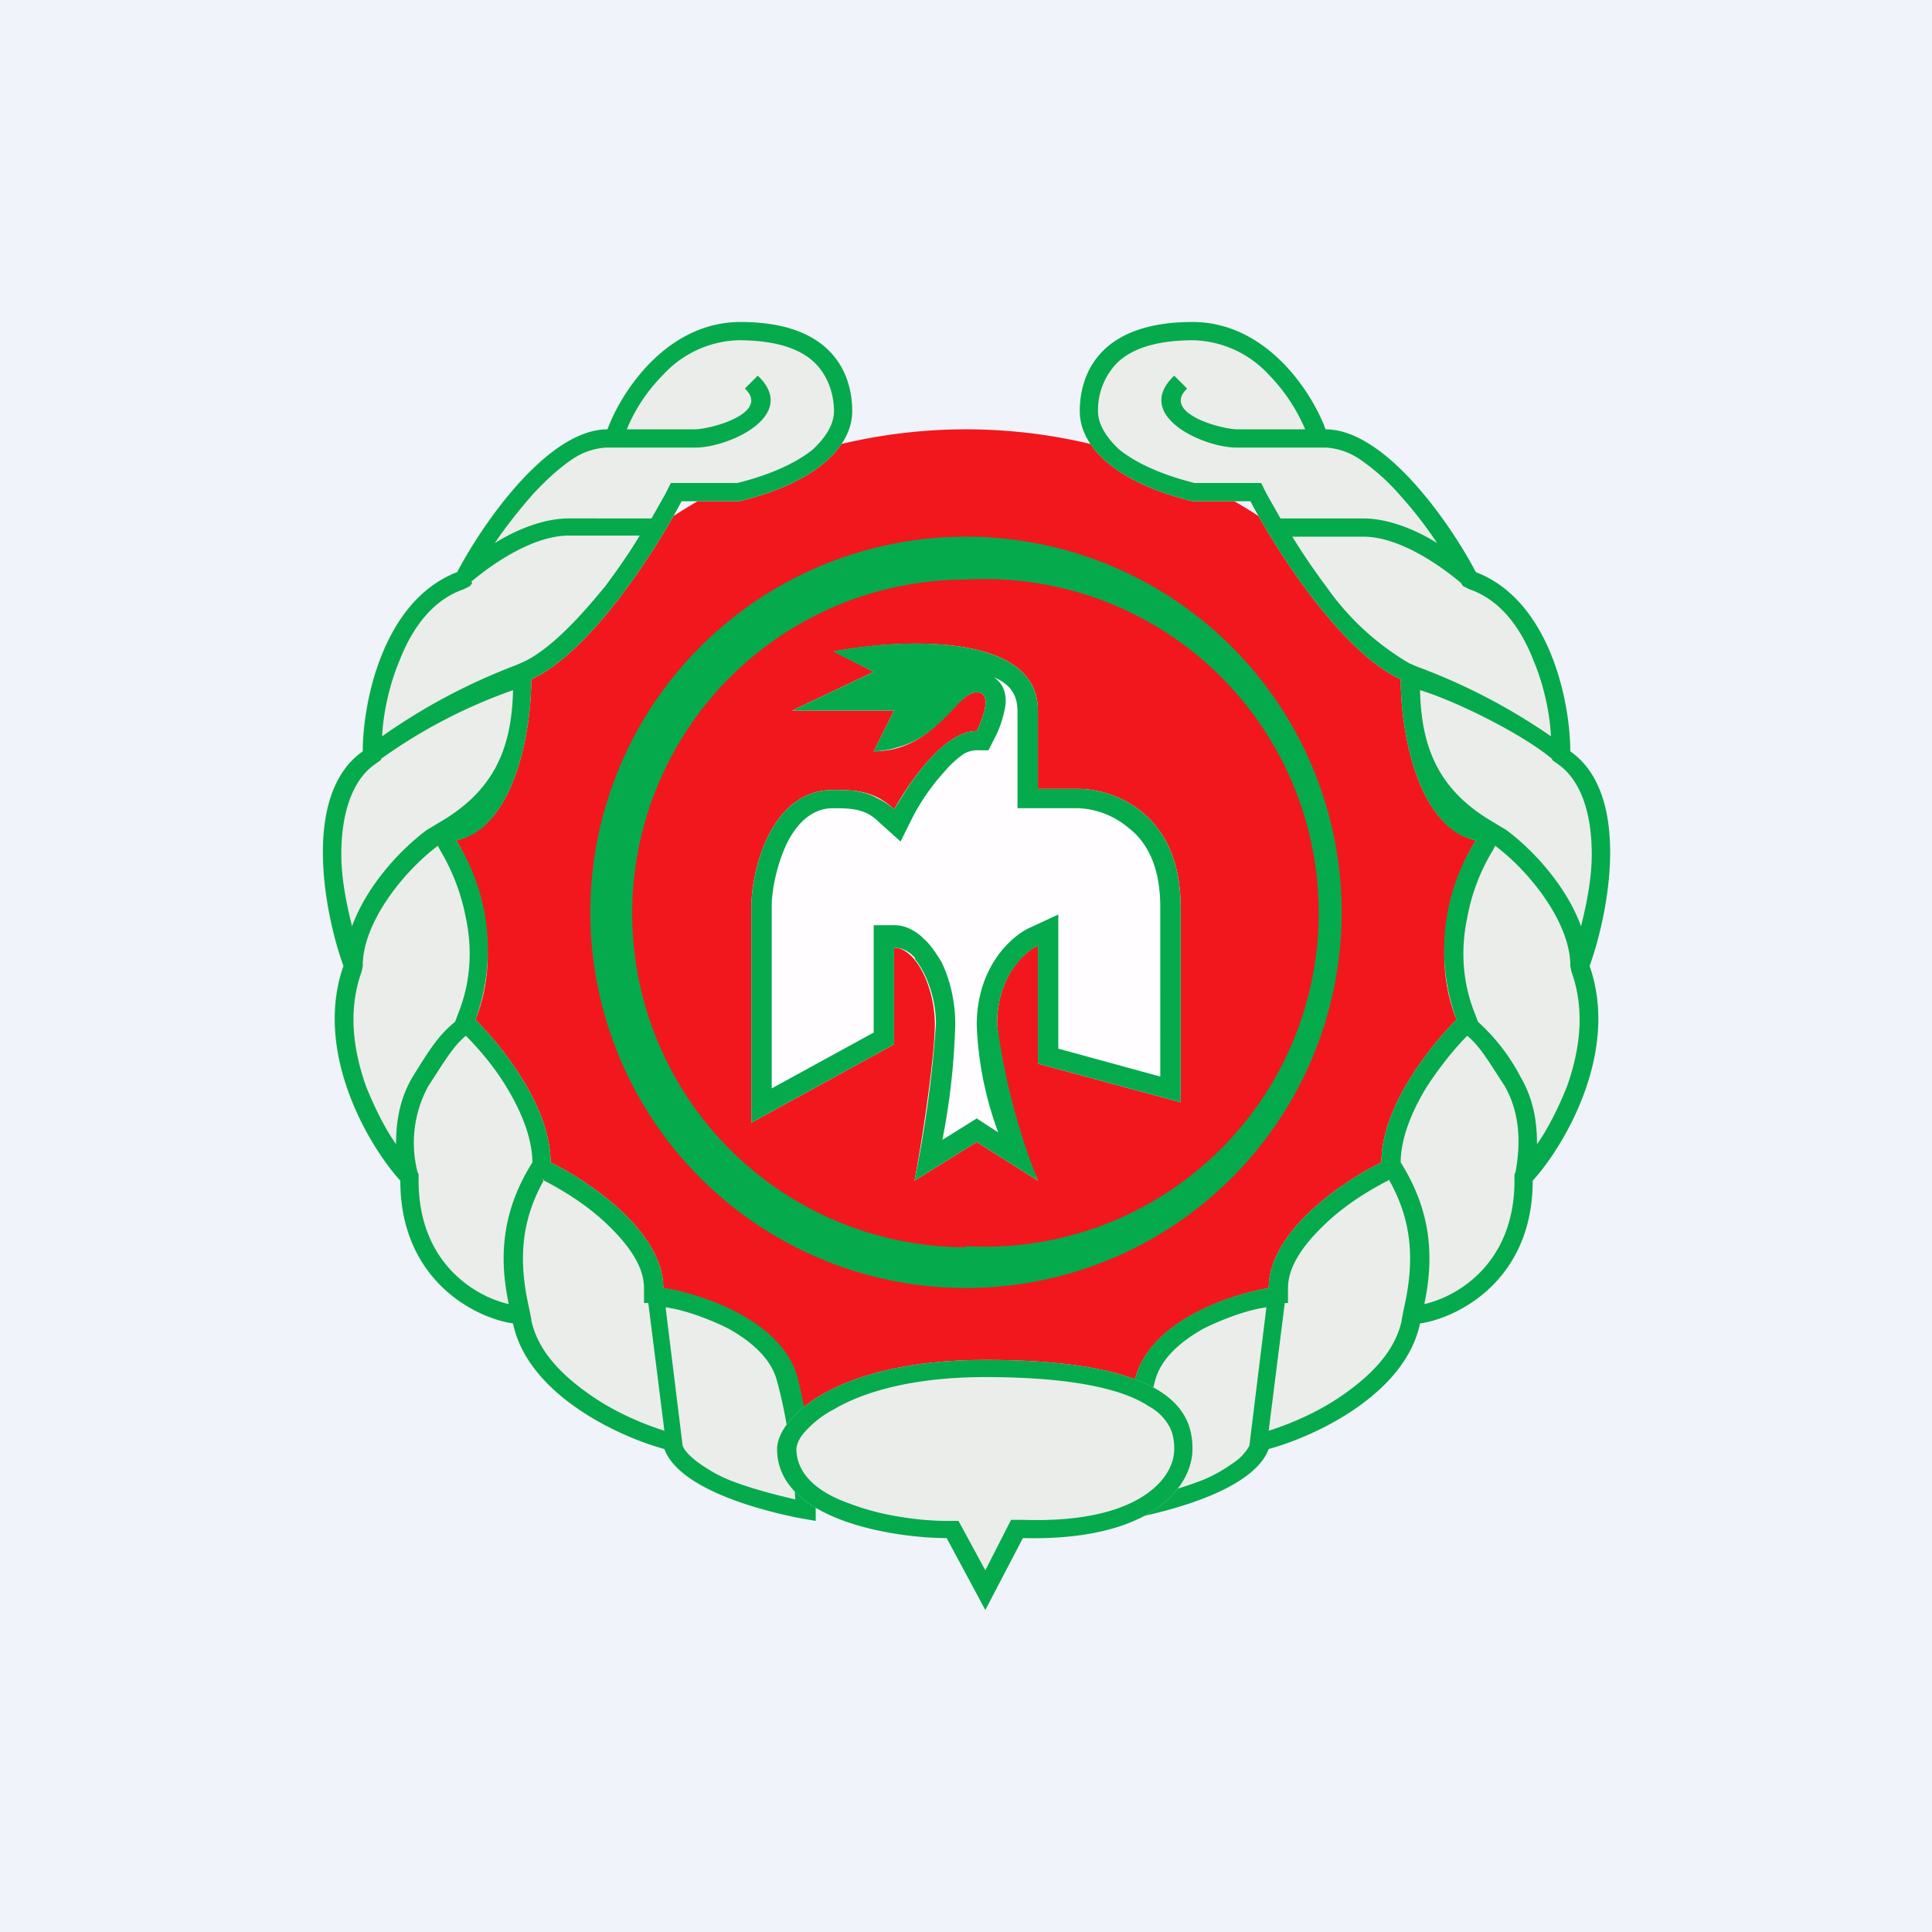 <!-- by TradingView --><svg width="18" height="18" viewBox="0 0 18 18" xmlns="http://www.w3.org/2000/svg"><path fill="#F0F3FA" d="M0 0h18v18H0z"/><path d="M14 9A5 5 0 1 1 4 9a5 5 0 0 1 10 0Z" fill="#F2171D"/><path fill-rule="evenodd" d="M9 11.61A3.11 3.11 0 1 0 9 5.4a3.11 3.11 0 0 0 0 6.22ZM9 12a3.5 3.5 0 1 0 0-7 3.5 3.5 0 0 0 0 7Z" fill="#05AA4D"/><path d="M8.71 9.54c0 .3-.12 1.1-.19 1.46l.58-.36.57.36a4.86 4.86 0 0 1-.38-1.46c0-.44.25-.67.38-.73v1.1l1.33.36V8.45c0-.88-.63-1.1-.95-1.1h-.38v-.73c0-.73-1.27-.67-1.9-.55l.37.19-.76.36h.95L8.14 7c.57 0 .76-.55.96-.55.15 0 .06.24 0 .36-.31 0-.64.5-.77.73-.19-.18-.38-.18-.57-.18-.57 0-.76.73-.76 1.1v2l1.33-.73v-.9c.2 0 .38.36.38.72Z" fill="#FFFDFF"/><path fill-rule="evenodd" d="M8.52 8.93c.11.13.2.37.2.61a11.02 11.02 0 0 1-.2 1.46l.58-.36.57.36a6.11 6.11 0 0 1-.38-1.46c0-.26.09-.45.19-.57a.6.6 0 0 1 .19-.16v1.1l1.33.36V8.45c0-.88-.63-1.1-.95-1.1h-.38v-.73c0-.62-.92-.67-1.58-.6a4.2 4.2 0 0 0-.33.05l.38.19-.76.36h.95L8.14 7a.8.8 0 0 0 .23-.04c.23-.06.38-.22.5-.34.09-.1.16-.17.23-.17.15 0 .06.24 0 .36-.25 0-.51.32-.67.57l-.1.16a.65.65 0 0 0-.15-.1c-.14-.08-.28-.08-.42-.08-.57 0-.76.73-.76 1.1v2l1.33-.73v-.9c.07 0 .14.03.2.1Zm-.2.06Zm-.18.63v-1h.2c.1 0 .2.06.26.12.07.06.12.14.17.22.08.16.13.37.13.58a6.45 6.45 0 0 1-.12 1.08l.32-.2.2.13a3.22 3.22 0 0 1-.2-1c0-.52.3-.81.48-.9l.28-.13v1.25l.95.26V8.45c0-.4-.14-.62-.3-.74a.77.77 0 0 0-.46-.18h-.57v-.9c0-.17-.08-.26-.22-.32.12.08.12.22.1.3a.97.97 0 0 1-.1.28l-.05.1H9.1a.24.24 0 0 0-.13.04.96.96 0 0 0-.18.17c-.12.13-.23.3-.29.42l-.11.22-.2-.18c-.12-.12-.24-.13-.43-.13-.18 0-.32.12-.42.31-.1.2-.15.45-.15.6v1.7l.95-.52Z" fill="#05AA4D"/><path d="M6.89 3c-.7 0-1.12.67-1.24 1-.56 0-1.17.89-1.4 1.33-.7.27-.88 1.23-.88 1.67-.57.4-.36 1.5-.18 2-.28.8.23 1.67.53 2 0 .93.7 1.28 1.05 1.33.14.67 1 1.06 1.41 1.17.14.4 1 .61 1.41.67 0-.23-.03-.8-.17-1.34-.15-.53-.89-.77-1.24-.83 0-.53-.7-1-1.05-1.17 0-.53-.47-1.1-.7-1.33.27-.67 0-1.39-.18-1.67.56-.13.7-1.05.7-1.5.56-.26 1.17-1.22 1.4-1.66h.54c.7-.17 1.05-.5 1.05-.84C7.94 3.5 7.77 3 6.9 3Z" fill="#EBEDEA"/><path fill-rule="evenodd" d="M5.65 4.17h.83c.31 0 .97-.3.58-.67l-.12.12c.24.23-.32.38-.47.38h-.63c.06-.15.17-.34.34-.51a.99.99 0 0 1 .7-.32c.41 0 .62.11.73.23.12.13.16.3.16.43 0 .11-.06.23-.2.36-.15.12-.38.23-.7.31h-.62l-.05.1-.13.23H5.3c-.24 0-.5.11-.69.23.1-.15.22-.3.35-.45.12-.13.25-.25.37-.33a.62.62 0 0 1 .32-.11ZM4.4 5.43l-.02.03-.06.03c-.29.1-.48.36-.6.67-.1.24-.15.5-.16.7A5.6 5.6 0 0 1 4.8 6.2l.07-.03c.24-.11.51-.39.77-.71.12-.16.23-.32.32-.47H5.3c-.37 0-.78.32-.91.43Zm.38 1a4.9 4.9 0 0 0-1.23.64v.01l-.07.05c-.2.15-.3.45-.3.83 0 .23.05.47.1.67.13-.36.43-.7.7-.9a2.31 2.31 0 0 0 .1-.06c.51-.29.69-.68.7-1.25Zm-.7 1.45c-.31.23-.69.7-.7 1.1V9l-.01.05c-.13.36-.08.73.04 1.07.08.2.18.4.28.54 0-.23.04-.43.15-.62.16-.26.25-.4.4-.52l.03-.08c.12-.3.13-.61.07-.89a1.93 1.93 0 0 0-.24-.63l-.02-.04Zm.26 1.77c-.12.1-.2.24-.35.47a1.1 1.1 0 0 0-.1.8l.01.02V11c0 .77.53 1.08.84 1.15-.1-.47-.05-.89.22-1.32 0-.22-.1-.47-.24-.7-.12-.2-.27-.37-.38-.48Zm.73 1.34c-.22.39-.24.76-.14 1.2l.02.1v.01c.06.28.27.5.54.69.24.17.51.28.7.34l-.15-1.19H6V12c0-.2-.14-.4-.35-.6-.2-.19-.44-.33-.6-.41ZM6.18 12c0-.53-.7-1-1.05-1.17 0-.53-.47-1.1-.7-1.33a1.9 1.9 0 0 0-.18-1.67.58.58 0 0 0 .16-.06c.43-.26.54-1.04.54-1.44.56-.26 1.17-1.22 1.4-1.66h.54c.7-.17 1.05-.5 1.05-.84C7.94 3.5 7.77 3 6.9 3c-.7 0-1.12.67-1.24 1-.56 0-1.17.89-1.4 1.33-.7.27-.88 1.23-.88 1.67-.57.4-.36 1.5-.18 2-.28.8.23 1.67.53 2 0 .93.7 1.28 1.05 1.33.14.67 1 1.06 1.41 1.17.13.35.8.55 1.24.64l.17.03V14a5.95 5.95 0 0 0-.17-1.17c-.15-.53-.88-.77-1.24-.83Zm.02.17.16 1.3c.02.05.07.1.15.16.1.07.2.13.34.18.19.07.39.12.56.16-.02-.28-.06-.7-.17-1.1-.05-.2-.22-.36-.45-.49-.2-.1-.43-.18-.59-.2Z" fill="#05AA4D"/><path d="M11.11 3c.7 0 1.12.67 1.24 1 .56 0 1.17.89 1.4 1.33.7.27.88 1.23.88 1.67.57.4.36 1.5.18 2 .28.8-.23 1.67-.53 2 0 .93-.7 1.28-1.05 1.33-.14.67-1 1.06-1.41 1.17-.14.4-1 .61-1.41.67 0-.23.03-.8.17-1.34.15-.53.89-.77 1.24-.83 0-.53.7-1 1.05-1.17 0-.53.47-1.1.7-1.33-.27-.67 0-1.39.18-1.67-.56-.13-.7-1.05-.7-1.5-.56-.26-1.17-1.22-1.4-1.66h-.54c-.7-.17-1.05-.5-1.05-.84 0-.33.17-.83 1.05-.83Z" fill="#EBEDEA"/><path fill-rule="evenodd" d="M12.35 4.17h-.83c-.31 0-.97-.3-.58-.67l.12.12c-.24.23.32.38.47.38h.63a1.65 1.65 0 0 0-.34-.51.99.99 0 0 0-.7-.32c-.41 0-.62.11-.73.23a.63.63 0 0 0-.16.43c0 .11.06.23.2.36.15.12.38.23.7.31h.62l.05.1.13.23h.77c.24 0 .5.11.69.23a3.9 3.9 0 0 0-.35-.45 1.93 1.93 0 0 0-.37-.33.62.62 0 0 0-.32-.11Zm1.26 1.26.02.03.06.03c.29.1.48.36.6.67.1.24.15.5.16.7a5.6 5.6 0 0 0-1.25-.65l-.07-.03a2.47 2.47 0 0 1-.77-.71 6.47 6.47 0 0 1-.32-.47h.66c.37 0 .78.32.91.43Zm-.38 1c.33.1.94.4 1.23.64v.01l.07.05c.2.15.3.45.3.83 0 .23-.05.47-.1.67-.13-.36-.43-.7-.7-.9a2.51 2.51 0 0 1-.1-.06c-.51-.29-.69-.68-.7-1.25Zm.7 1.45c.31.23.69.7.7 1.1V9l.01.05c.13.36.08.73-.04 1.07-.08.2-.18.4-.28.54 0-.23-.04-.43-.15-.62a1.83 1.83 0 0 0-.4-.52l-.03-.08c-.12-.3-.13-.61-.07-.89.05-.28.16-.5.24-.63l.02-.04Zm-.26 1.77c.12.1.2.24.35.47.14.25.15.52.1.8l-.01.02V11c0 .77-.53 1.08-.84 1.15.1-.47.05-.89-.22-1.32 0-.22.1-.47.24-.7.13-.2.27-.37.38-.48Zm-.73 1.34c.22.39.24.76.14 1.2l-.02.1v.01c-.06.28-.27.5-.54.69-.24.17-.51.28-.7.34l.15-1.19H12V12c0-.2.14-.4.35-.6.2-.19.44-.33.6-.41ZM11.82 12c0-.53.7-1 1.05-1.17 0-.53.47-1.1.7-1.33a1.9 1.9 0 0 1 .18-1.67.58.58 0 0 1-.16-.06c-.43-.26-.54-1.04-.54-1.44-.56-.26-1.17-1.22-1.4-1.66h-.54c-.7-.17-1.05-.5-1.05-.84 0-.33.17-.83 1.05-.83.7 0 1.12.67 1.24 1 .56 0 1.17.89 1.4 1.33.7.27.88 1.23.88 1.67.57.4.36 1.5.18 2 .28.8-.23 1.67-.53 2 0 .93-.7 1.28-1.05 1.33-.14.67-1 1.06-1.41 1.17-.13.35-.8.55-1.24.64l-.17.03V14c.02-.28.06-.74.17-1.17.15-.53.88-.77 1.24-.83Zm-.02.17-.16 1.3a.46.46 0 0 1-.15.16c-.1.07-.2.13-.34.18-.19.07-.39.12-.56.16.02-.28.06-.7.17-1.1.05-.2.22-.36.45-.49.2-.1.43-.18.59-.2Z" fill="#05AA4D"/><path d="m8.82 14.33.36.67.35-.67c1.23.03 1.58-.5 1.58-.83 0-.33-.17-.83-1.93-.83-1.41 0-1.94.55-1.94.83 0 .67 1.11.83 1.58.83Z" fill="#EBEDEA"/><path fill-rule="evenodd" d="m8.82 14.33.36.67.35-.67c1.23.03 1.58-.5 1.58-.83 0-.33-.17-.83-1.93-.83-1.41 0-1.94.55-1.94.83 0 .67 1.11.83 1.58.83Zm.36.3.24-.47h.11c.6.02.95-.1 1.15-.24.2-.14.26-.3.26-.42 0-.07-.01-.14-.04-.2a.48.48 0 0 0-.2-.2c-.21-.14-.65-.27-1.52-.27-.68 0-1.14.14-1.41.3a.95.95 0 0 0-.28.22c-.06.07-.07.13-.07.15 0 .22.18.4.5.51.31.12.68.16.9.16h.11l.25.46Z" fill="#05AA4D"/></svg>